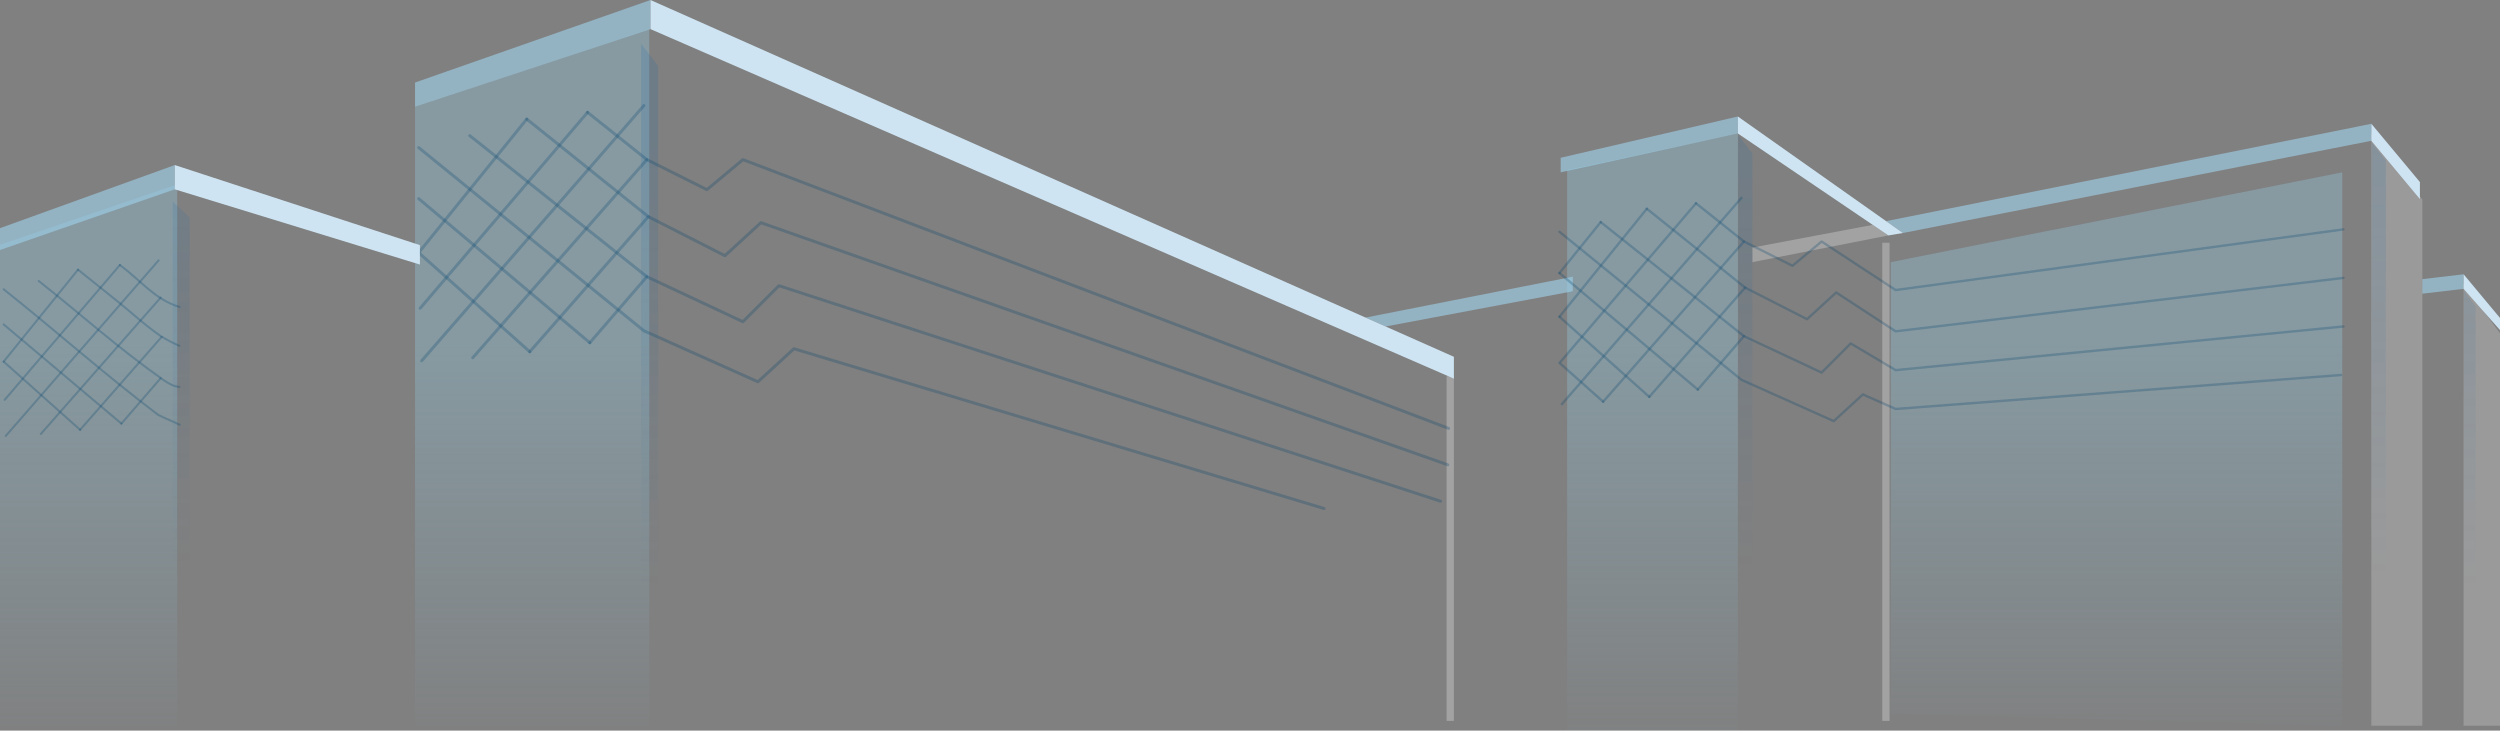 <svg xmlns="http://www.w3.org/2000/svg" xmlns:xlink="http://www.w3.org/1999/xlink" width="1030" height="301" viewBox="0 0 1030 301"><rect x="0" y="0" width="1030" height="301" fill="#808080" stroke="none"/><defs><linearGradient id="a" x1="0.5" y1="0.346" x2="0.5" y2="1.029" gradientUnits="objectBoundingBox"><stop offset="0.003" stop-color="#95d0e8" stop-opacity="0.329"/><stop offset="1" stop-color="#95d0e8" stop-opacity="0"/></linearGradient><linearGradient id="b" x1="0.5" y1="0.446" x2="0.5" y2="1.032" xlink:href="#a"/><linearGradient id="c" x1="0.5" y1="0.288" x2="0.5" y2="1.041" xlink:href="#a"/><linearGradient id="d" x1="0.5" y1="0.303" x2="0.5" y2="1.04" xlink:href="#a"/><linearGradient id="e" x1="0.5" y1="-0.029" x2="0.5" y2="0.896" gradientUnits="objectBoundingBox"><stop offset="0" stop-color="#1969a9"/><stop offset="0.892" stop-color="#1969a9" stop-opacity="0"/></linearGradient><linearGradient id="g" y1="-0.372" y2="0.861" xlink:href="#e"/><linearGradient id="h" y1="0.145" y2="0.914" xlink:href="#e"/><linearGradient id="i" y1="-0.178" y2="0.881" xlink:href="#e"/></defs><g transform="translate(-778.864 -356)"><path d="M1421.864,421v6l73-16v-7Z" fill="#93b2c2"/><path d="M1755.864,407v7l-193,38-6.91-4.878Z" fill="#93b2c2"/><path d="M1776.864,471l17-2v6l-17,2Z" fill="#93b2c2"/><path d="M949.864,400V390l97-34v12Z" fill="#93b2c2"/><path d="M778.864,450v9l72-25V424Z" fill="#93b2c2"/><path d="M1341.472,486.838,1426.864,470v6l-77.124,14.51Z" fill="#93b2c2"/><path d="M1500.864,458v6l56-11-6.441-4.363Z" fill="#fff" opacity="0.27"/><path d="M1424.531,426V657h70.333V411Z" fill="url(#a)"/><path d="M949.864,400V655h96.5V368Z" fill="url(#b)"/><path d="M778.864,456.813V655h73V431.943Z" fill="url(#c)"/><path d="M1776.864,438.206V655h-21V411Z" fill="#fff" opacity="0.21"/><path d="M1808.864,493.293V655h-15V473Z" fill="#fff" opacity="0.21"/><line y2="197" transform="translate(1555.864 456)" fill="none" stroke="#fff" stroke-miterlimit="10" stroke-width="3" opacity="0.27"/><line y2="142" transform="translate(1376.364 511)" fill="none" stroke="#fff" stroke-miterlimit="10" stroke-width="3" opacity="0.27"/><path d="M1557.864,464l186-37V655l-186-5Z" fill="url(#d)"/><path d="M1756.021,414.636V639h5.842V422.206Z" opacity="0.17" fill="url(#e)"/><path d="M1495.021,411.636V636h5.842V419.206Z" opacity="0.17" fill="url(#e)"/><path d="M1794.02,475.739V644h4.844V482.293Z" opacity="0.17" fill="url(#g)"/><path d="M1042.986,374V644h7.031V383.109Z" opacity="0.17" fill="url(#h)"/><path d="M849.986,439V635h7.031V445.612Z" opacity="0.17" fill="url(#i)"/><line y1="65.25" x2="55.75" transform="translate(1421.864 439.75)" fill="none" opacity="0.27" stroke-linecap="round" stroke-linejoin="round" stroke-width="1" stroke="#084870"/><line y1="85" x2="74" transform="translate(1422.364 437.5)" fill="none" opacity="0.27" stroke-linecap="round" stroke-linejoin="round" stroke-width="1" stroke="#084870"/><line y1="44.5" x2="36" transform="translate(1421.364 442)" fill="none" opacity="0.27" stroke-linecap="round" stroke-linejoin="round" stroke-width="1" stroke="#084870"/><line y1="21" x2="17" transform="translate(1421.364 447.5)" fill="none" opacity="0.27" stroke-linecap="round" stroke-linejoin="round" stroke-width="1" stroke="#084870"/><line y1="66" x2="58" transform="translate(1439.364 455.5)" fill="none" opacity="0.27" stroke-linecap="round" stroke-linejoin="round" stroke-width="1" stroke="#084870"/><line y1="45" x2="39.5" transform="translate(1458.364 474.5)" fill="none" opacity="0.27" stroke-linecap="round" stroke-linejoin="round" stroke-width="1" stroke="#084870"/><line y1="22" x2="19" transform="translate(1478.364 494.5)" fill="none" opacity="0.27" stroke-linecap="round" stroke-linejoin="round" stroke-width="1" stroke="#084870"/><line x1="57" y1="48" transform="translate(1421.364 468.5)" fill="none" opacity="0.27" stroke-linecap="round" stroke-linejoin="round" stroke-width="1" stroke="#084870"/><line x1="37" y1="33" transform="translate(1421.364 486.5)" fill="none" opacity="0.27" stroke-linecap="round" stroke-linejoin="round" stroke-width="1" stroke="#084870"/><line x1="18" y1="16" transform="translate(1421.364 505.5)" fill="none" opacity="0.27" stroke-linecap="round" stroke-linejoin="round" stroke-width="1" stroke="#084870"/><path d="M1477.614,439.75l19.75,15.75,20,10,12-10,30.5,20,184.5-25" fill="none" stroke="#084870" stroke-linecap="round" stroke-linejoin="round" stroke-width="1" opacity="0.27"/><path d="M1457.364,442l40.5,32.5,25.5,13,12-11,24.5,16,184.5-22" fill="none" stroke="#084870" stroke-linecap="round" stroke-linejoin="round" stroke-width="1" opacity="0.27"/><path d="M1438.364,447.5l59,47,32,15,12-12,18.5,11,184.5-18" fill="none" stroke="#084870" stroke-linecap="round" stroke-linejoin="round" stroke-width="1" opacity="0.27"/><path d="M1421.364,451.5l75,61,38,17,12-11,13.5,6,183.5-14" fill="none" stroke="#084870" stroke-linecap="round" stroke-linejoin="round" stroke-width="1" opacity="0.27"/><line y1="80.704" x2="68.954" transform="translate(951.982 402.283)" fill="none" opacity="0.27" stroke-linecap="round" stroke-linejoin="round" stroke-width="1.237" stroke="#084870"/><line y1="105.132" x2="91.526" transform="translate(952.601 399.5)" fill="none" opacity="0.27" stroke-linecap="round" stroke-linejoin="round" stroke-width="1.237" stroke="#084870"/><line y1="55.039" x2="44.526" transform="translate(951.364 405.066)" fill="none" opacity="0.27" stroke-linecap="round" stroke-linejoin="round" stroke-width="1.237" stroke="#084870"/><line y1="81.632" x2="71.737" transform="translate(973.627 421.763)" fill="none" opacity="0.27" stroke-linecap="round" stroke-linejoin="round" stroke-width="1.237" stroke="#084870"/><line y1="55.658" x2="48.855" transform="translate(997.127 445.263)" fill="none" opacity="0.27" stroke-linecap="round" stroke-linejoin="round" stroke-width="1.237" stroke="#084870"/><line y1="27.211" x2="23.5" transform="translate(1021.864 470)" fill="none" opacity="0.27" stroke-linecap="round" stroke-linejoin="round" stroke-width="1.237" stroke="#084870"/><line x1="70.5" y1="59.368" transform="translate(951.364 437.842)" fill="none" opacity="0.27" stroke-linecap="round" stroke-linejoin="round" stroke-width="1.237" stroke="#084870"/><line x1="45.763" y1="40.816" transform="translate(951.364 460.105)" fill="none" opacity="0.27" stroke-linecap="round" stroke-linejoin="round" stroke-width="1.237" stroke="#084870"/><path d="M1020.936,402.283l24.428,19.48,24.737,12.368,14.842-12.368L1375.667,532.5" fill="none" stroke="#084870" stroke-linecap="round" stroke-linejoin="round" stroke-width="1.237" opacity="0.27"/><path d="M995.89,405.066l50.092,40.2,31.539,16.079,14.842-13.605,283,99.763" fill="none" stroke="#084870" stroke-linecap="round" stroke-linejoin="round" stroke-width="1.237" opacity="0.27"/><path d="M972.39,411.868,1045.364,470l39.579,18.553,14.842-14.842L1372.364,562.5" fill="none" stroke="#084870" stroke-linecap="round" stroke-linejoin="round" stroke-width="1.237" opacity="0.27"/><path d="M951.364,416.816l92.763,75.447,47,21.026,14.842-13.605L1324.364,565.5" fill="none" stroke="#084870" stroke-linecap="round" stroke-linejoin="round" stroke-width="1.237" opacity="0.27"/><line y1="55.551" x2="47.463" transform="translate(780.79 465.182)" fill="none" opacity="0.27" stroke-linecap="round" stroke-linejoin="round" stroke-width="0.851" stroke="#084870"/><line y1="72.365" x2="63" transform="translate(781.215 463.267)" fill="none" opacity="0.27" stroke-linecap="round" stroke-linejoin="round" stroke-width="0.851" stroke="#084870"/><line y1="37.885" x2="30.649" transform="translate(780.364 467.098)" fill="none" opacity="0.27" stroke-linecap="round" stroke-linejoin="round" stroke-width="0.851" stroke="#084870"/><line y1="56.189" x2="49.378" transform="translate(795.688 478.591)" fill="none" opacity="0.27" stroke-linecap="round" stroke-linejoin="round" stroke-width="0.851" stroke="#084870"/><line y1="38.311" x2="33.628" transform="translate(811.864 494.767)" fill="none" opacity="0.27" stroke-linecap="round" stroke-linejoin="round" stroke-width="0.851" stroke="#084870"/><line y1="18.73" x2="16.176" transform="translate(828.891 511.794)" fill="none" opacity="0.27" stroke-linecap="round" stroke-linejoin="round" stroke-width="0.851" stroke="#084870"/><line x1="48.527" y1="40.865" transform="translate(780.364 489.659)" fill="none" opacity="0.27" stroke-linecap="round" stroke-linejoin="round" stroke-width="0.851" stroke="#084870"/><line x1="31.5" y1="28.095" transform="translate(780.364 504.983)" fill="none" opacity="0.27" stroke-linecap="round" stroke-linejoin="round" stroke-width="0.851" stroke="#084870"/><path d="M828.252,465.182c8.21,6,14.4,14.261,24.578,17.291" fill="none" stroke="#084870" stroke-linecap="round" stroke-linejoin="round" stroke-width="0.851" opacity="0.27"/><path d="M811.012,467.1l15.93,12.783c6.03,4.839,11.89,10.3,18.274,14.664a67.505,67.505,0,0,0,7.55,3.93" fill="none" stroke="#084870" stroke-linecap="round" stroke-linejoin="round" stroke-width="0.851" opacity="0.27"/><path d="M794.837,471.78c17.534,13.857,32.677,27.624,51.262,40.7,2.065,1.377,4.13,2.753,6.683,2.928" fill="none" stroke="#084870" stroke-linecap="round" stroke-linejoin="round" stroke-width="0.851" opacity="0.27"/><path d="M780.364,475.186c20.994,16.646,40.955,34.543,63.67,51.751,2.753,1.377,6.2,2.753,8.83,4.05" fill="none" stroke="#084870" stroke-linecap="round" stroke-linejoin="round" stroke-width="0.851" opacity="0.27"/><path d="M1562.864,452l-68-48v7l62,42Z" fill="#cee4f2"/><path d="M1775.864,438v-7l-20-24v7Z" fill="#cee4f2"/><path d="M1808.864,487v5l-15-17v-6Z" fill="#cee4f2"/><path d="M1046.864,356v12l331,144v-9Z" fill="#cee4f2"/><path d="M951.864,465v-8l-101-33v10Z" fill="#cee4f2"/></g></svg>